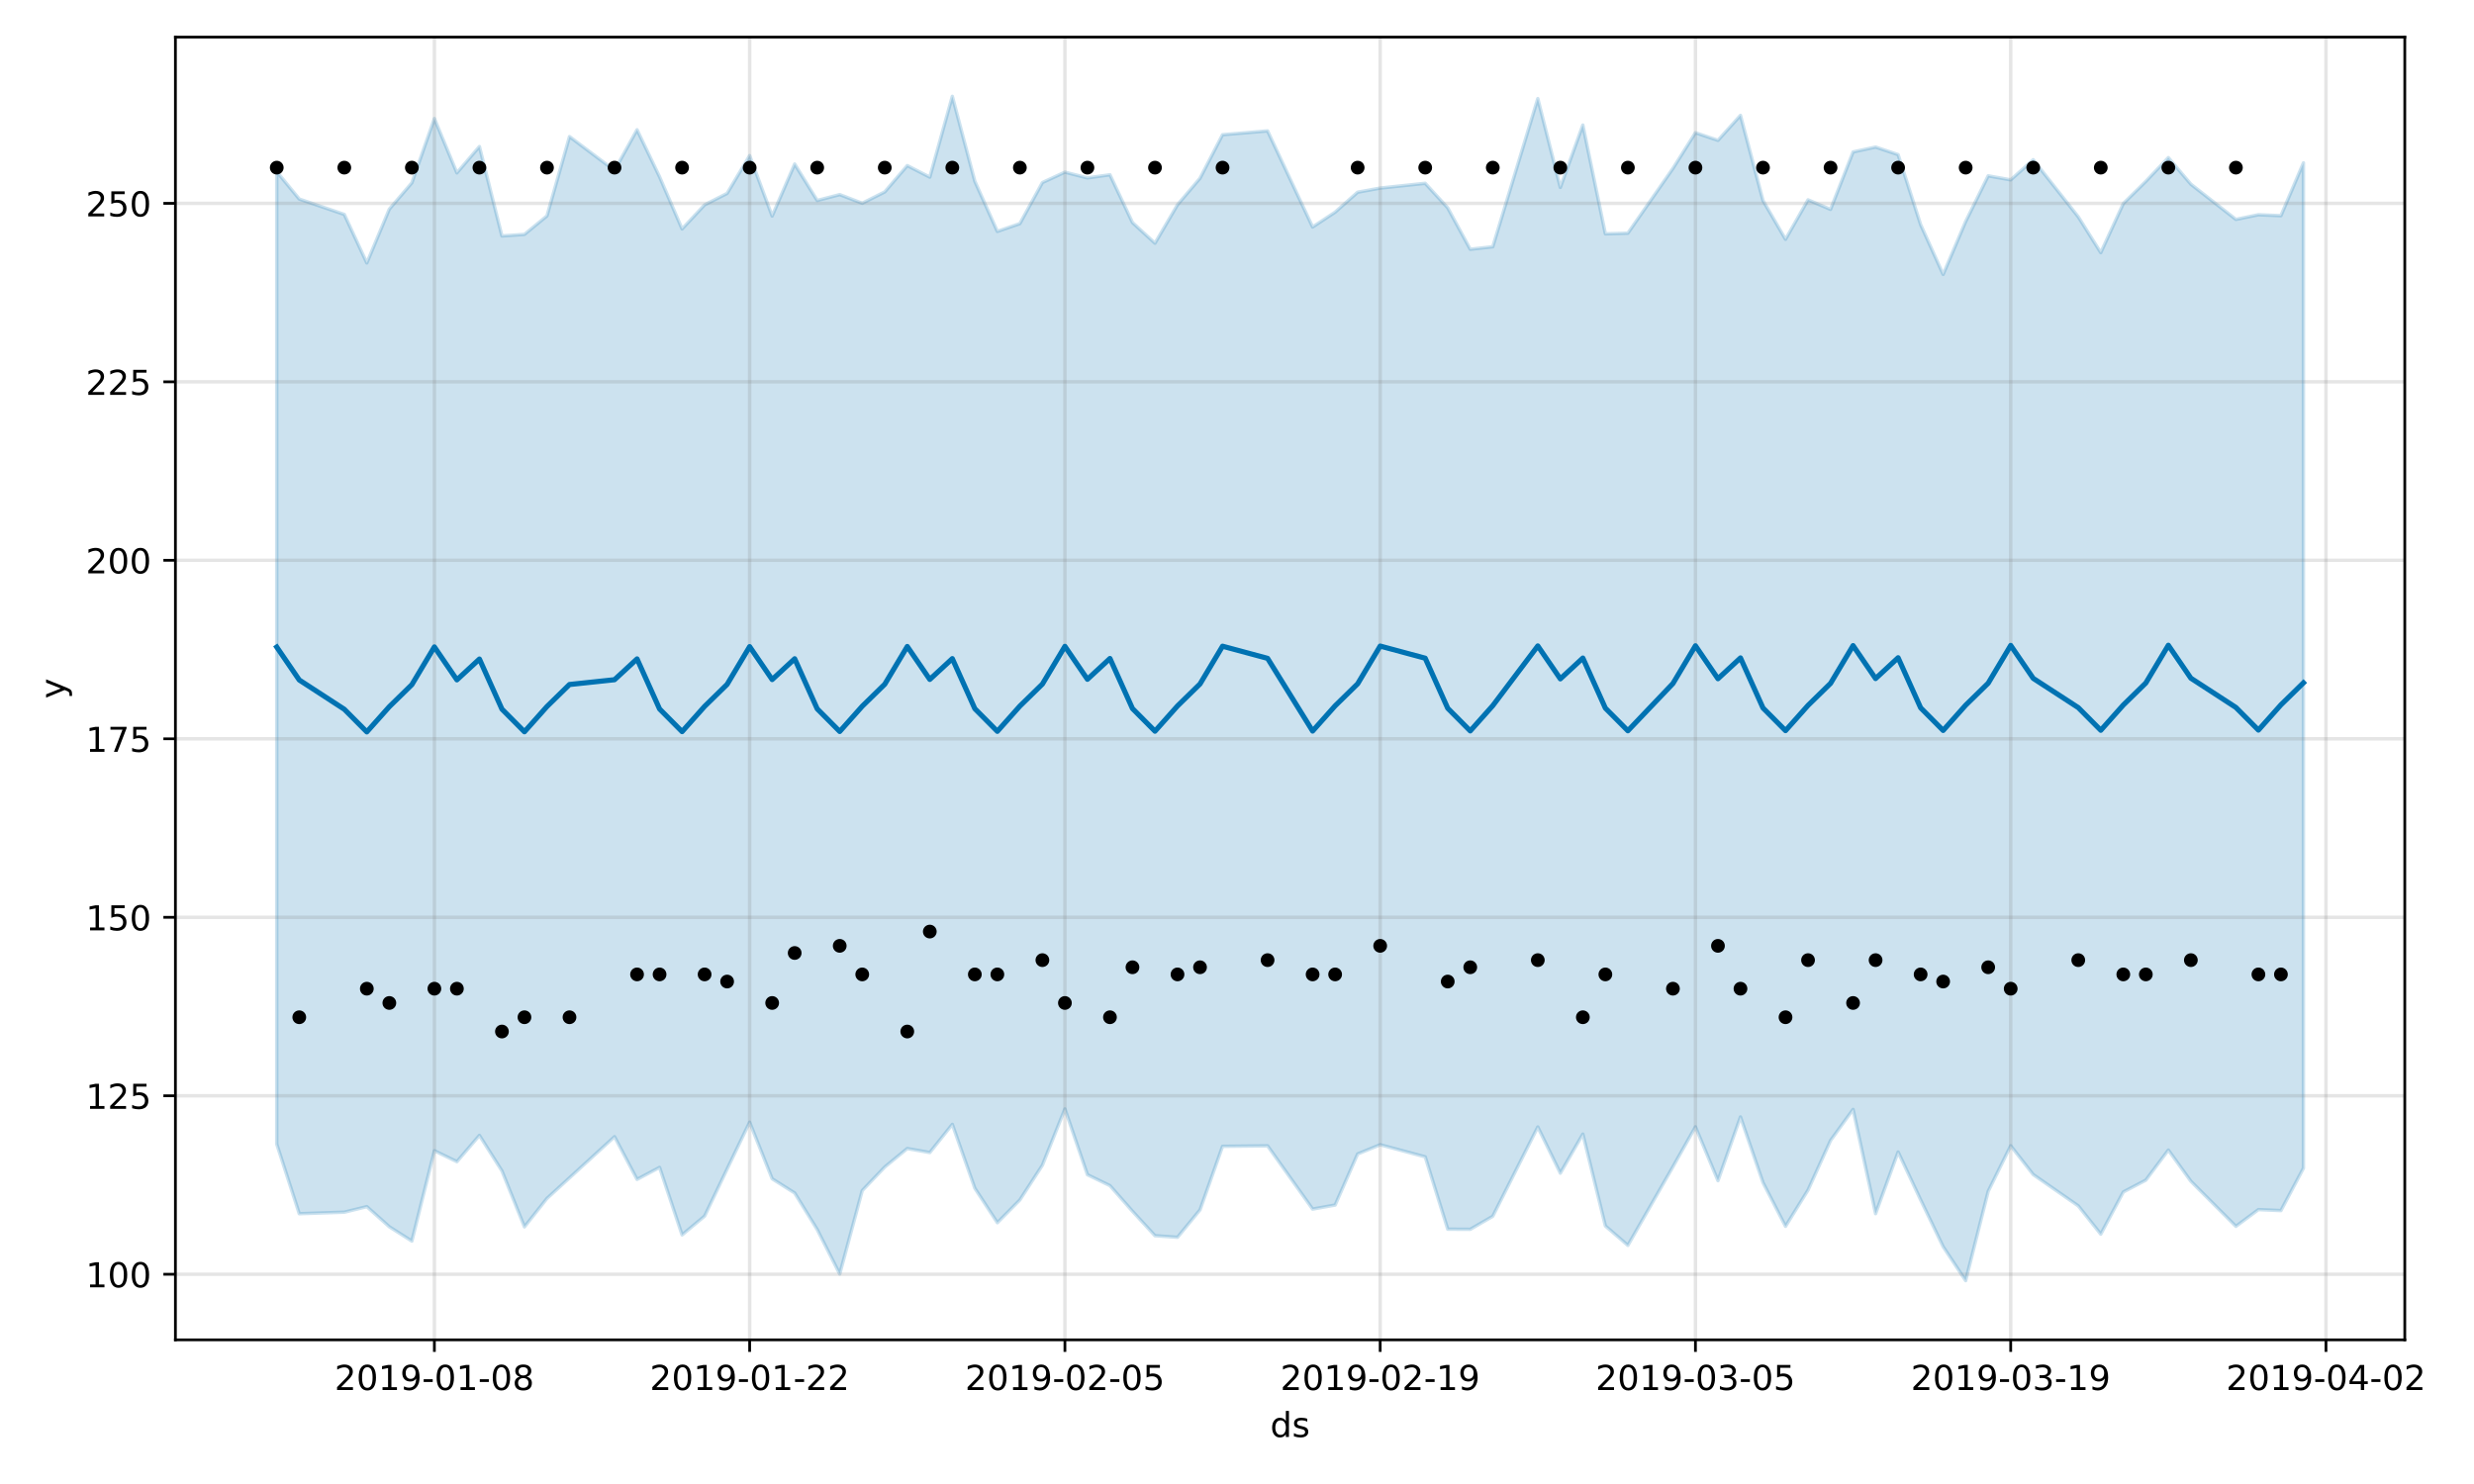 <?xml version="1.0" encoding="utf-8" standalone="no"?>
<!DOCTYPE svg PUBLIC "-//W3C//DTD SVG 1.1//EN"
  "http://www.w3.org/Graphics/SVG/1.1/DTD/svg11.dtd">
<!-- Created with matplotlib (https://matplotlib.org/) -->
<svg height="432pt" version="1.1" viewBox="0 0 720 432" width="720pt" xmlns="http://www.w3.org/2000/svg" xmlns:xlink="http://www.w3.org/1999/xlink">
 <defs>
  <style type="text/css">
*{stroke-linecap:butt;stroke-linejoin:round;}
  </style>
 </defs>
 <g id="figure_1">
  <g id="patch_1">
   <path d="M 0 432 
L 720 432 
L 720 0 
L 0 0 
z
" style="fill:#ffffff;"/>
  </g>
  <g id="axes_1">
   <g id="patch_2">
    <path d="M 51.05 390.04 
L 699.857 390.04 
L 699.857 10.8 
L 51.05 10.8 
z
" style="fill:#ffffff;"/>
   </g>
   <g id="PolyCollection_1">
    <defs>
     <path d="M 80.541 -382.029 
L 80.541 -98.953 
L 87.095 -78.68 
L 100.202 -79.123 
L 106.756 -80.744 
L 113.309 -74.883 
L 119.863 -70.712 
L 126.417 -97.02 
L 132.97 -93.831 
L 139.524 -101.481 
L 146.077 -91.148 
L 152.631 -74.847 
L 159.185 -83.132 
L 165.738 -89.119 
L 178.845 -101.101 
L 185.399 -88.672 
L 191.953 -92.159 
L 198.506 -72.512 
L 205.06 -77.984 
L 211.613 -91.694 
L 218.167 -105.327 
L 224.721 -88.85 
L 231.274 -84.71 
L 237.828 -74.073 
L 244.381 -61.124 
L 250.935 -85.411 
L 257.489 -92.273 
L 264.042 -97.652 
L 270.596 -96.488 
L 277.15 -104.693 
L 283.703 -86.102 
L 290.257 -76.064 
L 296.81 -82.691 
L 303.364 -92.803 
L 309.918 -109.185 
L 316.471 -90.034 
L 323.025 -86.856 
L 329.578 -79.403 
L 336.132 -72.278 
L 342.686 -71.817 
L 349.239 -79.805 
L 355.793 -98.292 
L 368.9 -98.435 
L 382.007 -80.028 
L 388.561 -81.199 
L 395.114 -96.079 
L 401.668 -98.763 
L 414.775 -95.236 
L 421.329 -74.174 
L 427.883 -74.139 
L 434.436 -77.938 
L 447.543 -103.926 
L 454.097 -90.483 
L 460.651 -101.859 
L 467.204 -75.13 
L 473.758 -69.468 
L 486.865 -92.349 
L 493.419 -103.973 
L 499.972 -88.303 
L 506.526 -106.854 
L 513.079 -87.751 
L 519.633 -75.006 
L 526.187 -85.57 
L 532.74 -99.993 
L 539.294 -109.039 
L 545.847 -78.694 
L 552.401 -96.648 
L 558.955 -82.723 
L 565.508 -69.082 
L 572.062 -59.198 
L 578.616 -85.203 
L 585.169 -98.466 
L 591.723 -90.081 
L 604.83 -80.966 
L 611.384 -72.727 
L 617.937 -85.007 
L 624.491 -88.446 
L 631.044 -97.211 
L 637.598 -88.141 
L 650.705 -74.998 
L 657.259 -79.881 
L 663.812 -79.59 
L 670.366 -91.938 
L 670.366 -384.592 
L 670.366 -384.592 
L 663.812 -369.215 
L 657.259 -369.492 
L 650.705 -368.134 
L 637.598 -378.385 
L 631.044 -386.113 
L 624.491 -379.2 
L 617.937 -372.73 
L 611.384 -358.447 
L 604.83 -368.887 
L 591.723 -385.503 
L 585.169 -379.644 
L 578.616 -380.814 
L 572.062 -367.515 
L 565.508 -352.12 
L 558.955 -366.628 
L 552.401 -386.994 
L 545.847 -389.188 
L 539.294 -387.769 
L 532.74 -371.05 
L 526.187 -373.829 
L 519.633 -362.337 
L 513.079 -373.626 
L 506.526 -398.416 
L 499.972 -391.147 
L 493.419 -393.367 
L 486.865 -382.964 
L 473.758 -364.127 
L 467.204 -363.932 
L 460.651 -395.601 
L 454.097 -377.446 
L 447.543 -403.296 
L 434.436 -360.172 
L 427.883 -359.441 
L 421.329 -371.49 
L 414.775 -378.642 
L 401.668 -377.252 
L 395.114 -376.05 
L 388.561 -370.244 
L 382.007 -365.922 
L 368.9 -393.894 
L 355.793 -392.785 
L 349.239 -380.123 
L 342.686 -372.39 
L 336.132 -361.208 
L 329.578 -367.213 
L 323.025 -381.126 
L 316.471 -380.212 
L 309.918 -381.887 
L 303.364 -378.857 
L 296.81 -366.907 
L 290.257 -364.637 
L 283.703 -379.248 
L 277.15 -403.962 
L 270.596 -380.439 
L 264.042 -383.793 
L 257.489 -376.143 
L 250.935 -372.838 
L 244.381 -375.353 
L 237.828 -373.644 
L 231.274 -384.256 
L 224.721 -369.111 
L 218.167 -386.706 
L 211.613 -375.71 
L 205.06 -372.364 
L 198.506 -365.355 
L 191.953 -380.528 
L 185.399 -394.225 
L 178.845 -382.394 
L 165.738 -392.237 
L 159.185 -369.156 
L 152.631 -363.775 
L 146.077 -363.313 
L 139.524 -389.341 
L 132.97 -381.678 
L 126.417 -397.496 
L 119.863 -378.777 
L 113.309 -371.13 
L 106.756 -355.454 
L 100.202 -369.588 
L 87.095 -374.062 
L 80.541 -382.029 
z
" id="m477c4ea23d" style="stroke:#0072b2;stroke-opacity:0.2;"/>
    </defs>
    <g clip-path="url(#p63dfc6f4d7)">
     <use style="fill:#0072b2;fill-opacity:0.2;stroke:#0072b2;stroke-opacity:0.2;" x="0" xlink:href="#m477c4ea23d" y="432"/>
    </g>
   </g>
   <g id="matplotlib.axis_1">
    <g id="xtick_1">
     <g id="line2d_1">
      <path clip-path="url(#p63dfc6f4d7)" d="M 126.417 390.04 
L 126.417 10.8 
" style="fill:none;stroke:#808080;stroke-linecap:square;stroke-opacity:0.2;"/>
     </g>
     <g id="line2d_2">
      <defs>
       <path d="M 0 0 
L 0 3.5 
" id="mbc4dcc1e91" style="stroke:#000000;stroke-width:0.8;"/>
      </defs>
      <g>
       <use style="stroke:#000000;stroke-width:0.8;" x="126.417" xlink:href="#mbc4dcc1e91" y="390.04"/>
      </g>
     </g>
     <g id="text_1">
      <!-- 2019-01-08 -->
      <defs>
       <path d="M 19.188 8.297 
L 53.609 8.297 
L 53.609 0 
L 7.328 0 
L 7.328 8.297 
Q 12.938 14.109 22.625 23.891 
Q 32.328 33.688 34.812 36.531 
Q 39.547 41.844 41.422 45.531 
Q 43.312 49.219 43.312 52.781 
Q 43.312 58.594 39.234 62.25 
Q 35.156 65.922 28.609 65.922 
Q 23.969 65.922 18.812 64.312 
Q 13.672 62.703 7.812 59.422 
L 7.812 69.391 
Q 13.766 71.781 18.938 73 
Q 24.125 74.219 28.422 74.219 
Q 39.75 74.219 46.484 68.547 
Q 53.219 62.891 53.219 53.422 
Q 53.219 48.922 51.531 44.891 
Q 49.859 40.875 45.406 35.406 
Q 44.188 33.984 37.641 27.219 
Q 31.109 20.453 19.188 8.297 
z
" id="DejaVuSans-50"/>
       <path d="M 31.781 66.406 
Q 24.172 66.406 20.328 58.906 
Q 16.5 51.422 16.5 36.375 
Q 16.5 21.391 20.328 13.891 
Q 24.172 6.391 31.781 6.391 
Q 39.453 6.391 43.281 13.891 
Q 47.125 21.391 47.125 36.375 
Q 47.125 51.422 43.281 58.906 
Q 39.453 66.406 31.781 66.406 
z
M 31.781 74.219 
Q 44.047 74.219 50.516 64.516 
Q 56.984 54.828 56.984 36.375 
Q 56.984 17.969 50.516 8.266 
Q 44.047 -1.422 31.781 -1.422 
Q 19.531 -1.422 13.062 8.266 
Q 6.594 17.969 6.594 36.375 
Q 6.594 54.828 13.062 64.516 
Q 19.531 74.219 31.781 74.219 
z
" id="DejaVuSans-48"/>
       <path d="M 12.406 8.297 
L 28.516 8.297 
L 28.516 63.922 
L 10.984 60.406 
L 10.984 69.391 
L 28.422 72.906 
L 38.281 72.906 
L 38.281 8.297 
L 54.391 8.297 
L 54.391 0 
L 12.406 0 
z
" id="DejaVuSans-49"/>
       <path d="M 10.984 1.516 
L 10.984 10.5 
Q 14.703 8.734 18.5 7.812 
Q 22.312 6.891 25.984 6.891 
Q 35.75 6.891 40.891 13.453 
Q 46.047 20.016 46.781 33.406 
Q 43.953 29.203 39.594 26.953 
Q 35.25 24.703 29.984 24.703 
Q 19.047 24.703 12.672 31.312 
Q 6.297 37.938 6.297 49.422 
Q 6.297 60.641 12.938 67.422 
Q 19.578 74.219 30.609 74.219 
Q 43.266 74.219 49.922 64.516 
Q 56.594 54.828 56.594 36.375 
Q 56.594 19.141 48.406 8.859 
Q 40.234 -1.422 26.422 -1.422 
Q 22.703 -1.422 18.891 -0.688 
Q 15.094 0.047 10.984 1.516 
z
M 30.609 32.422 
Q 37.25 32.422 41.125 36.953 
Q 45.016 41.5 45.016 49.422 
Q 45.016 57.281 41.125 61.844 
Q 37.25 66.406 30.609 66.406 
Q 23.969 66.406 20.094 61.844 
Q 16.219 57.281 16.219 49.422 
Q 16.219 41.5 20.094 36.953 
Q 23.969 32.422 30.609 32.422 
z
" id="DejaVuSans-57"/>
       <path d="M 4.891 31.391 
L 31.203 31.391 
L 31.203 23.391 
L 4.891 23.391 
z
" id="DejaVuSans-45"/>
       <path d="M 31.781 34.625 
Q 24.75 34.625 20.719 30.859 
Q 16.703 27.094 16.703 20.516 
Q 16.703 13.922 20.719 10.156 
Q 24.75 6.391 31.781 6.391 
Q 38.812 6.391 42.859 10.172 
Q 46.922 13.969 46.922 20.516 
Q 46.922 27.094 42.891 30.859 
Q 38.875 34.625 31.781 34.625 
z
M 21.922 38.812 
Q 15.578 40.375 12.031 44.719 
Q 8.5 49.078 8.5 55.328 
Q 8.5 64.062 14.719 69.141 
Q 20.953 74.219 31.781 74.219 
Q 42.672 74.219 48.875 69.141 
Q 55.078 64.062 55.078 55.328 
Q 55.078 49.078 51.531 44.719 
Q 48 40.375 41.703 38.812 
Q 48.828 37.156 52.797 32.312 
Q 56.781 27.484 56.781 20.516 
Q 56.781 9.906 50.312 4.234 
Q 43.844 -1.422 31.781 -1.422 
Q 19.734 -1.422 13.25 4.234 
Q 6.781 9.906 6.781 20.516 
Q 6.781 27.484 10.781 32.312 
Q 14.797 37.156 21.922 38.812 
z
M 18.312 54.391 
Q 18.312 48.734 21.844 45.562 
Q 25.391 42.391 31.781 42.391 
Q 38.141 42.391 41.719 45.562 
Q 45.312 48.734 45.312 54.391 
Q 45.312 60.062 41.719 63.234 
Q 38.141 66.406 31.781 66.406 
Q 25.391 66.406 21.844 63.234 
Q 18.312 60.062 18.312 54.391 
z
" id="DejaVuSans-56"/>
      </defs>
      <g transform="translate(97.359 404.638)scale(0.1 -0.1)">
       <use xlink:href="#DejaVuSans-50"/>
       <use x="63.623" xlink:href="#DejaVuSans-48"/>
       <use x="127.246" xlink:href="#DejaVuSans-49"/>
       <use x="190.869" xlink:href="#DejaVuSans-57"/>
       <use x="254.492" xlink:href="#DejaVuSans-45"/>
       <use x="290.576" xlink:href="#DejaVuSans-48"/>
       <use x="354.199" xlink:href="#DejaVuSans-49"/>
       <use x="417.822" xlink:href="#DejaVuSans-45"/>
       <use x="453.906" xlink:href="#DejaVuSans-48"/>
       <use x="517.529" xlink:href="#DejaVuSans-56"/>
      </g>
     </g>
    </g>
    <g id="xtick_2">
     <g id="line2d_3">
      <path clip-path="url(#p63dfc6f4d7)" d="M 218.167 390.04 
L 218.167 10.8 
" style="fill:none;stroke:#808080;stroke-linecap:square;stroke-opacity:0.2;"/>
     </g>
     <g id="line2d_4">
      <g>
       <use style="stroke:#000000;stroke-width:0.8;" x="218.167" xlink:href="#mbc4dcc1e91" y="390.04"/>
      </g>
     </g>
     <g id="text_2">
      <!-- 2019-01-22 -->
      <g transform="translate(189.109 404.638)scale(0.1 -0.1)">
       <use xlink:href="#DejaVuSans-50"/>
       <use x="63.623" xlink:href="#DejaVuSans-48"/>
       <use x="127.246" xlink:href="#DejaVuSans-49"/>
       <use x="190.869" xlink:href="#DejaVuSans-57"/>
       <use x="254.492" xlink:href="#DejaVuSans-45"/>
       <use x="290.576" xlink:href="#DejaVuSans-48"/>
       <use x="354.199" xlink:href="#DejaVuSans-49"/>
       <use x="417.822" xlink:href="#DejaVuSans-45"/>
       <use x="453.906" xlink:href="#DejaVuSans-50"/>
       <use x="517.529" xlink:href="#DejaVuSans-50"/>
      </g>
     </g>
    </g>
    <g id="xtick_3">
     <g id="line2d_5">
      <path clip-path="url(#p63dfc6f4d7)" d="M 309.918 390.04 
L 309.918 10.8 
" style="fill:none;stroke:#808080;stroke-linecap:square;stroke-opacity:0.2;"/>
     </g>
     <g id="line2d_6">
      <g>
       <use style="stroke:#000000;stroke-width:0.8;" x="309.918" xlink:href="#mbc4dcc1e91" y="390.04"/>
      </g>
     </g>
     <g id="text_3">
      <!-- 2019-02-05 -->
      <defs>
       <path d="M 10.797 72.906 
L 49.516 72.906 
L 49.516 64.594 
L 19.828 64.594 
L 19.828 46.734 
Q 21.969 47.469 24.109 47.828 
Q 26.266 48.188 28.422 48.188 
Q 40.625 48.188 47.75 41.5 
Q 54.891 34.812 54.891 23.391 
Q 54.891 11.625 47.562 5.094 
Q 40.234 -1.422 26.906 -1.422 
Q 22.312 -1.422 17.547 -0.641 
Q 12.797 0.141 7.719 1.703 
L 7.719 11.625 
Q 12.109 9.234 16.797 8.062 
Q 21.484 6.891 26.703 6.891 
Q 35.156 6.891 40.078 11.328 
Q 45.016 15.766 45.016 23.391 
Q 45.016 31 40.078 35.438 
Q 35.156 39.891 26.703 39.891 
Q 22.75 39.891 18.812 39.016 
Q 14.891 38.141 10.797 36.281 
z
" id="DejaVuSans-53"/>
      </defs>
      <g transform="translate(280.86 404.638)scale(0.1 -0.1)">
       <use xlink:href="#DejaVuSans-50"/>
       <use x="63.623" xlink:href="#DejaVuSans-48"/>
       <use x="127.246" xlink:href="#DejaVuSans-49"/>
       <use x="190.869" xlink:href="#DejaVuSans-57"/>
       <use x="254.492" xlink:href="#DejaVuSans-45"/>
       <use x="290.576" xlink:href="#DejaVuSans-48"/>
       <use x="354.199" xlink:href="#DejaVuSans-50"/>
       <use x="417.822" xlink:href="#DejaVuSans-45"/>
       <use x="453.906" xlink:href="#DejaVuSans-48"/>
       <use x="517.529" xlink:href="#DejaVuSans-53"/>
      </g>
     </g>
    </g>
    <g id="xtick_4">
     <g id="line2d_7">
      <path clip-path="url(#p63dfc6f4d7)" d="M 401.668 390.04 
L 401.668 10.8 
" style="fill:none;stroke:#808080;stroke-linecap:square;stroke-opacity:0.2;"/>
     </g>
     <g id="line2d_8">
      <g>
       <use style="stroke:#000000;stroke-width:0.8;" x="401.668" xlink:href="#mbc4dcc1e91" y="390.04"/>
      </g>
     </g>
     <g id="text_4">
      <!-- 2019-02-19 -->
      <g transform="translate(372.61 404.638)scale(0.1 -0.1)">
       <use xlink:href="#DejaVuSans-50"/>
       <use x="63.623" xlink:href="#DejaVuSans-48"/>
       <use x="127.246" xlink:href="#DejaVuSans-49"/>
       <use x="190.869" xlink:href="#DejaVuSans-57"/>
       <use x="254.492" xlink:href="#DejaVuSans-45"/>
       <use x="290.576" xlink:href="#DejaVuSans-48"/>
       <use x="354.199" xlink:href="#DejaVuSans-50"/>
       <use x="417.822" xlink:href="#DejaVuSans-45"/>
       <use x="453.906" xlink:href="#DejaVuSans-49"/>
       <use x="517.529" xlink:href="#DejaVuSans-57"/>
      </g>
     </g>
    </g>
    <g id="xtick_5">
     <g id="line2d_9">
      <path clip-path="url(#p63dfc6f4d7)" d="M 493.419 390.04 
L 493.419 10.8 
" style="fill:none;stroke:#808080;stroke-linecap:square;stroke-opacity:0.2;"/>
     </g>
     <g id="line2d_10">
      <g>
       <use style="stroke:#000000;stroke-width:0.8;" x="493.419" xlink:href="#mbc4dcc1e91" y="390.04"/>
      </g>
     </g>
     <g id="text_5">
      <!-- 2019-03-05 -->
      <defs>
       <path d="M 40.578 39.312 
Q 47.656 37.797 51.625 33 
Q 55.609 28.219 55.609 21.188 
Q 55.609 10.406 48.188 4.484 
Q 40.766 -1.422 27.094 -1.422 
Q 22.516 -1.422 17.656 -0.516 
Q 12.797 0.391 7.625 2.203 
L 7.625 11.719 
Q 11.719 9.328 16.594 8.109 
Q 21.484 6.891 26.812 6.891 
Q 36.078 6.891 40.938 10.547 
Q 45.797 14.203 45.797 21.188 
Q 45.797 27.641 41.281 31.266 
Q 36.766 34.906 28.719 34.906 
L 20.219 34.906 
L 20.219 43.016 
L 29.109 43.016 
Q 36.375 43.016 40.234 45.922 
Q 44.094 48.828 44.094 54.297 
Q 44.094 59.906 40.109 62.906 
Q 36.141 65.922 28.719 65.922 
Q 24.656 65.922 20.016 65.031 
Q 15.375 64.156 9.812 62.312 
L 9.812 71.094 
Q 15.438 72.656 20.344 73.438 
Q 25.25 74.219 29.594 74.219 
Q 40.828 74.219 47.359 69.109 
Q 53.906 64.016 53.906 55.328 
Q 53.906 49.266 50.438 45.094 
Q 46.969 40.922 40.578 39.312 
z
" id="DejaVuSans-51"/>
      </defs>
      <g transform="translate(464.361 404.638)scale(0.1 -0.1)">
       <use xlink:href="#DejaVuSans-50"/>
       <use x="63.623" xlink:href="#DejaVuSans-48"/>
       <use x="127.246" xlink:href="#DejaVuSans-49"/>
       <use x="190.869" xlink:href="#DejaVuSans-57"/>
       <use x="254.492" xlink:href="#DejaVuSans-45"/>
       <use x="290.576" xlink:href="#DejaVuSans-48"/>
       <use x="354.199" xlink:href="#DejaVuSans-51"/>
       <use x="417.822" xlink:href="#DejaVuSans-45"/>
       <use x="453.906" xlink:href="#DejaVuSans-48"/>
       <use x="517.529" xlink:href="#DejaVuSans-53"/>
      </g>
     </g>
    </g>
    <g id="xtick_6">
     <g id="line2d_11">
      <path clip-path="url(#p63dfc6f4d7)" d="M 585.169 390.04 
L 585.169 10.8 
" style="fill:none;stroke:#808080;stroke-linecap:square;stroke-opacity:0.2;"/>
     </g>
     <g id="line2d_12">
      <g>
       <use style="stroke:#000000;stroke-width:0.8;" x="585.169" xlink:href="#mbc4dcc1e91" y="390.04"/>
      </g>
     </g>
     <g id="text_6">
      <!-- 2019-03-19 -->
      <g transform="translate(556.111 404.638)scale(0.1 -0.1)">
       <use xlink:href="#DejaVuSans-50"/>
       <use x="63.623" xlink:href="#DejaVuSans-48"/>
       <use x="127.246" xlink:href="#DejaVuSans-49"/>
       <use x="190.869" xlink:href="#DejaVuSans-57"/>
       <use x="254.492" xlink:href="#DejaVuSans-45"/>
       <use x="290.576" xlink:href="#DejaVuSans-48"/>
       <use x="354.199" xlink:href="#DejaVuSans-51"/>
       <use x="417.822" xlink:href="#DejaVuSans-45"/>
       <use x="453.906" xlink:href="#DejaVuSans-49"/>
       <use x="517.529" xlink:href="#DejaVuSans-57"/>
      </g>
     </g>
    </g>
    <g id="xtick_7">
     <g id="line2d_13">
      <path clip-path="url(#p63dfc6f4d7)" d="M 676.92 390.04 
L 676.92 10.8 
" style="fill:none;stroke:#808080;stroke-linecap:square;stroke-opacity:0.2;"/>
     </g>
     <g id="line2d_14">
      <g>
       <use style="stroke:#000000;stroke-width:0.8;" x="676.92" xlink:href="#mbc4dcc1e91" y="390.04"/>
      </g>
     </g>
     <g id="text_7">
      <!-- 2019-04-02 -->
      <defs>
       <path d="M 37.797 64.312 
L 12.891 25.391 
L 37.797 25.391 
z
M 35.203 72.906 
L 47.609 72.906 
L 47.609 25.391 
L 58.016 25.391 
L 58.016 17.188 
L 47.609 17.188 
L 47.609 0 
L 37.797 0 
L 37.797 17.188 
L 4.891 17.188 
L 4.891 26.703 
z
" id="DejaVuSans-52"/>
      </defs>
      <g transform="translate(647.862 404.638)scale(0.1 -0.1)">
       <use xlink:href="#DejaVuSans-50"/>
       <use x="63.623" xlink:href="#DejaVuSans-48"/>
       <use x="127.246" xlink:href="#DejaVuSans-49"/>
       <use x="190.869" xlink:href="#DejaVuSans-57"/>
       <use x="254.492" xlink:href="#DejaVuSans-45"/>
       <use x="290.576" xlink:href="#DejaVuSans-48"/>
       <use x="354.199" xlink:href="#DejaVuSans-52"/>
       <use x="417.822" xlink:href="#DejaVuSans-45"/>
       <use x="453.906" xlink:href="#DejaVuSans-48"/>
       <use x="517.529" xlink:href="#DejaVuSans-50"/>
      </g>
     </g>
    </g>
    <g id="text_8">
     <!-- ds -->
     <defs>
      <path d="M 45.406 46.391 
L 45.406 75.984 
L 54.391 75.984 
L 54.391 0 
L 45.406 0 
L 45.406 8.203 
Q 42.578 3.328 38.25 0.953 
Q 33.938 -1.422 27.875 -1.422 
Q 17.969 -1.422 11.734 6.484 
Q 5.516 14.406 5.516 27.297 
Q 5.516 40.188 11.734 48.094 
Q 17.969 56 27.875 56 
Q 33.938 56 38.25 53.625 
Q 42.578 51.266 45.406 46.391 
z
M 14.797 27.297 
Q 14.797 17.391 18.875 11.75 
Q 22.953 6.109 30.078 6.109 
Q 37.203 6.109 41.297 11.75 
Q 45.406 17.391 45.406 27.297 
Q 45.406 37.203 41.297 42.844 
Q 37.203 48.484 30.078 48.484 
Q 22.953 48.484 18.875 42.844 
Q 14.797 37.203 14.797 27.297 
z
" id="DejaVuSans-100"/>
      <path d="M 44.281 53.078 
L 44.281 44.578 
Q 40.484 46.531 36.375 47.5 
Q 32.281 48.484 27.875 48.484 
Q 21.188 48.484 17.844 46.438 
Q 14.5 44.391 14.5 40.281 
Q 14.5 37.156 16.891 35.375 
Q 19.281 33.594 26.516 31.984 
L 29.594 31.297 
Q 39.156 29.25 43.188 25.516 
Q 47.219 21.781 47.219 15.094 
Q 47.219 7.469 41.188 3.016 
Q 35.156 -1.422 24.609 -1.422 
Q 20.219 -1.422 15.453 -0.562 
Q 10.688 0.297 5.422 2 
L 5.422 11.281 
Q 10.406 8.688 15.234 7.391 
Q 20.062 6.109 24.812 6.109 
Q 31.156 6.109 34.562 8.281 
Q 37.984 10.453 37.984 14.406 
Q 37.984 18.062 35.516 20.016 
Q 33.062 21.969 24.703 23.781 
L 21.578 24.516 
Q 13.234 26.266 9.516 29.906 
Q 5.812 33.547 5.812 39.891 
Q 5.812 47.609 11.281 51.797 
Q 16.75 56 26.812 56 
Q 31.781 56 36.172 55.266 
Q 40.578 54.547 44.281 53.078 
z
" id="DejaVuSans-115"/>
     </defs>
     <g transform="translate(369.675 418.317)scale(0.1 -0.1)">
      <use xlink:href="#DejaVuSans-100"/>
      <use x="63.477" xlink:href="#DejaVuSans-115"/>
     </g>
    </g>
   </g>
   <g id="matplotlib.axis_2">
    <g id="ytick_1">
     <g id="line2d_15">
      <path clip-path="url(#p63dfc6f4d7)" d="M 51.05 370.947 
L 699.857 370.947 
" style="fill:none;stroke:#808080;stroke-linecap:square;stroke-opacity:0.2;"/>
     </g>
     <g id="line2d_16">
      <defs>
       <path d="M 0 0 
L -3.5 0 
" id="mf3c5ffe7e5" style="stroke:#000000;stroke-width:0.8;"/>
      </defs>
      <g>
       <use style="stroke:#000000;stroke-width:0.8;" x="51.05" xlink:href="#mf3c5ffe7e5" y="370.947"/>
      </g>
     </g>
     <g id="text_9">
      <!-- 100 -->
      <g transform="translate(24.962 374.746)scale(0.1 -0.1)">
       <use xlink:href="#DejaVuSans-49"/>
       <use x="63.623" xlink:href="#DejaVuSans-48"/>
       <use x="127.246" xlink:href="#DejaVuSans-48"/>
      </g>
     </g>
    </g>
    <g id="ytick_2">
     <g id="line2d_17">
      <path clip-path="url(#p63dfc6f4d7)" d="M 51.05 318.987 
L 699.857 318.987 
" style="fill:none;stroke:#808080;stroke-linecap:square;stroke-opacity:0.2;"/>
     </g>
     <g id="line2d_18">
      <g>
       <use style="stroke:#000000;stroke-width:0.8;" x="51.05" xlink:href="#mf3c5ffe7e5" y="318.987"/>
      </g>
     </g>
     <g id="text_10">
      <!-- 125 -->
      <g transform="translate(24.962 322.787)scale(0.1 -0.1)">
       <use xlink:href="#DejaVuSans-49"/>
       <use x="63.623" xlink:href="#DejaVuSans-50"/>
       <use x="127.246" xlink:href="#DejaVuSans-53"/>
      </g>
     </g>
    </g>
    <g id="ytick_3">
     <g id="line2d_19">
      <path clip-path="url(#p63dfc6f4d7)" d="M 51.05 267.028 
L 699.857 267.028 
" style="fill:none;stroke:#808080;stroke-linecap:square;stroke-opacity:0.2;"/>
     </g>
     <g id="line2d_20">
      <g>
       <use style="stroke:#000000;stroke-width:0.8;" x="51.05" xlink:href="#mf3c5ffe7e5" y="267.028"/>
      </g>
     </g>
     <g id="text_11">
      <!-- 150 -->
      <g transform="translate(24.962 270.827)scale(0.1 -0.1)">
       <use xlink:href="#DejaVuSans-49"/>
       <use x="63.623" xlink:href="#DejaVuSans-53"/>
       <use x="127.246" xlink:href="#DejaVuSans-48"/>
      </g>
     </g>
    </g>
    <g id="ytick_4">
     <g id="line2d_21">
      <path clip-path="url(#p63dfc6f4d7)" d="M 51.05 215.068 
L 699.857 215.068 
" style="fill:none;stroke:#808080;stroke-linecap:square;stroke-opacity:0.2;"/>
     </g>
     <g id="line2d_22">
      <g>
       <use style="stroke:#000000;stroke-width:0.8;" x="51.05" xlink:href="#mf3c5ffe7e5" y="215.068"/>
      </g>
     </g>
     <g id="text_12">
      <!-- 175 -->
      <defs>
       <path d="M 8.203 72.906 
L 55.078 72.906 
L 55.078 68.703 
L 28.609 0 
L 18.312 0 
L 43.219 64.594 
L 8.203 64.594 
z
" id="DejaVuSans-55"/>
      </defs>
      <g transform="translate(24.962 218.868)scale(0.1 -0.1)">
       <use xlink:href="#DejaVuSans-49"/>
       <use x="63.623" xlink:href="#DejaVuSans-55"/>
       <use x="127.246" xlink:href="#DejaVuSans-53"/>
      </g>
     </g>
    </g>
    <g id="ytick_5">
     <g id="line2d_23">
      <path clip-path="url(#p63dfc6f4d7)" d="M 51.05 163.109 
L 699.857 163.109 
" style="fill:none;stroke:#808080;stroke-linecap:square;stroke-opacity:0.2;"/>
     </g>
     <g id="line2d_24">
      <g>
       <use style="stroke:#000000;stroke-width:0.8;" x="51.05" xlink:href="#mf3c5ffe7e5" y="163.109"/>
      </g>
     </g>
     <g id="text_13">
      <!-- 200 -->
      <g transform="translate(24.962 166.908)scale(0.1 -0.1)">
       <use xlink:href="#DejaVuSans-50"/>
       <use x="63.623" xlink:href="#DejaVuSans-48"/>
       <use x="127.246" xlink:href="#DejaVuSans-48"/>
      </g>
     </g>
    </g>
    <g id="ytick_6">
     <g id="line2d_25">
      <path clip-path="url(#p63dfc6f4d7)" d="M 51.05 111.15 
L 699.857 111.15 
" style="fill:none;stroke:#808080;stroke-linecap:square;stroke-opacity:0.2;"/>
     </g>
     <g id="line2d_26">
      <g>
       <use style="stroke:#000000;stroke-width:0.8;" x="51.05" xlink:href="#mf3c5ffe7e5" y="111.15"/>
      </g>
     </g>
     <g id="text_14">
      <!-- 225 -->
      <g transform="translate(24.962 114.949)scale(0.1 -0.1)">
       <use xlink:href="#DejaVuSans-50"/>
       <use x="63.623" xlink:href="#DejaVuSans-50"/>
       <use x="127.246" xlink:href="#DejaVuSans-53"/>
      </g>
     </g>
    </g>
    <g id="ytick_7">
     <g id="line2d_27">
      <path clip-path="url(#p63dfc6f4d7)" d="M 51.05 59.19 
L 699.857 59.19 
" style="fill:none;stroke:#808080;stroke-linecap:square;stroke-opacity:0.2;"/>
     </g>
     <g id="line2d_28">
      <g>
       <use style="stroke:#000000;stroke-width:0.8;" x="51.05" xlink:href="#mf3c5ffe7e5" y="59.19"/>
      </g>
     </g>
     <g id="text_15">
      <!-- 250 -->
      <g transform="translate(24.962 62.989)scale(0.1 -0.1)">
       <use xlink:href="#DejaVuSans-50"/>
       <use x="63.623" xlink:href="#DejaVuSans-53"/>
       <use x="127.246" xlink:href="#DejaVuSans-48"/>
      </g>
     </g>
    </g>
    <g id="text_16">
     <!-- y -->
     <defs>
      <path d="M 32.172 -5.078 
Q 28.375 -14.844 24.75 -17.812 
Q 21.141 -20.797 15.094 -20.797 
L 7.906 -20.797 
L 7.906 -13.281 
L 13.188 -13.281 
Q 16.891 -13.281 18.938 -11.516 
Q 21 -9.766 23.484 -3.219 
L 25.094 0.875 
L 2.984 54.688 
L 12.5 54.688 
L 29.594 11.922 
L 46.688 54.688 
L 56.203 54.688 
z
" id="DejaVuSans-121"/>
     </defs>
     <g transform="translate(18.883 203.379)rotate(-90)scale(0.1 -0.1)">
      <use xlink:href="#DejaVuSans-121"/>
     </g>
    </g>
   </g>
   <g id="line2d_29">
    <defs>
     <path d="M 0 1.5 
C 0.398 1.5 0.779 1.342 1.061 1.061 
C 1.342 0.779 1.5 0.398 1.5 0 
C 1.5 -0.398 1.342 -0.779 1.061 -1.061 
C 0.779 -1.342 0.398 -1.5 0 -1.5 
C -0.398 -1.5 -0.779 -1.342 -1.061 -1.061 
C -1.342 -0.779 -1.5 -0.398 -1.5 0 
C -1.5 0.398 -1.342 0.779 -1.061 1.061 
C -0.779 1.342 -0.398 1.5 0 1.5 
z
" id="m81f834f61a" style="stroke:#000000;"/>
    </defs>
    <g clip-path="url(#p63dfc6f4d7)">
     <use style="stroke:#000000;" x="80.541" xlink:href="#m81f834f61a" y="48.798"/>
     <use style="stroke:#000000;" x="87.095" xlink:href="#m81f834f61a" y="296.125"/>
     <use style="stroke:#000000;" x="100.202" xlink:href="#m81f834f61a" y="48.798"/>
     <use style="stroke:#000000;" x="106.756" xlink:href="#m81f834f61a" y="287.812"/>
     <use style="stroke:#000000;" x="113.309" xlink:href="#m81f834f61a" y="291.968"/>
     <use style="stroke:#000000;" x="119.863" xlink:href="#m81f834f61a" y="48.798"/>
     <use style="stroke:#000000;" x="126.417" xlink:href="#m81f834f61a" y="287.812"/>
     <use style="stroke:#000000;" x="132.97" xlink:href="#m81f834f61a" y="287.812"/>
     <use style="stroke:#000000;" x="139.524" xlink:href="#m81f834f61a" y="48.798"/>
     <use style="stroke:#000000;" x="146.077" xlink:href="#m81f834f61a" y="300.282"/>
     <use style="stroke:#000000;" x="152.631" xlink:href="#m81f834f61a" y="296.125"/>
     <use style="stroke:#000000;" x="159.185" xlink:href="#m81f834f61a" y="48.798"/>
     <use style="stroke:#000000;" x="165.738" xlink:href="#m81f834f61a" y="296.125"/>
     <use style="stroke:#000000;" x="178.845" xlink:href="#m81f834f61a" y="48.798"/>
     <use style="stroke:#000000;" x="185.399" xlink:href="#m81f834f61a" y="283.655"/>
     <use style="stroke:#000000;" x="191.953" xlink:href="#m81f834f61a" y="283.655"/>
     <use style="stroke:#000000;" x="198.506" xlink:href="#m81f834f61a" y="48.798"/>
     <use style="stroke:#000000;" x="205.06" xlink:href="#m81f834f61a" y="283.655"/>
     <use style="stroke:#000000;" x="211.613" xlink:href="#m81f834f61a" y="285.733"/>
     <use style="stroke:#000000;" x="218.167" xlink:href="#m81f834f61a" y="48.798"/>
     <use style="stroke:#000000;" x="224.721" xlink:href="#m81f834f61a" y="291.968"/>
     <use style="stroke:#000000;" x="231.274" xlink:href="#m81f834f61a" y="277.42"/>
     <use style="stroke:#000000;" x="237.828" xlink:href="#m81f834f61a" y="48.798"/>
     <use style="stroke:#000000;" x="244.381" xlink:href="#m81f834f61a" y="275.341"/>
     <use style="stroke:#000000;" x="250.935" xlink:href="#m81f834f61a" y="283.655"/>
     <use style="stroke:#000000;" x="257.489" xlink:href="#m81f834f61a" y="48.798"/>
     <use style="stroke:#000000;" x="264.042" xlink:href="#m81f834f61a" y="300.282"/>
     <use style="stroke:#000000;" x="270.596" xlink:href="#m81f834f61a" y="271.185"/>
     <use style="stroke:#000000;" x="277.15" xlink:href="#m81f834f61a" y="48.798"/>
     <use style="stroke:#000000;" x="283.703" xlink:href="#m81f834f61a" y="283.655"/>
     <use style="stroke:#000000;" x="290.257" xlink:href="#m81f834f61a" y="283.655"/>
     <use style="stroke:#000000;" x="296.81" xlink:href="#m81f834f61a" y="48.798"/>
     <use style="stroke:#000000;" x="303.364" xlink:href="#m81f834f61a" y="279.498"/>
     <use style="stroke:#000000;" x="309.918" xlink:href="#m81f834f61a" y="291.968"/>
     <use style="stroke:#000000;" x="316.471" xlink:href="#m81f834f61a" y="48.798"/>
     <use style="stroke:#000000;" x="323.025" xlink:href="#m81f834f61a" y="296.125"/>
     <use style="stroke:#000000;" x="329.578" xlink:href="#m81f834f61a" y="281.577"/>
     <use style="stroke:#000000;" x="336.132" xlink:href="#m81f834f61a" y="48.798"/>
     <use style="stroke:#000000;" x="342.686" xlink:href="#m81f834f61a" y="283.655"/>
     <use style="stroke:#000000;" x="349.239" xlink:href="#m81f834f61a" y="281.577"/>
     <use style="stroke:#000000;" x="355.793" xlink:href="#m81f834f61a" y="48.798"/>
     <use style="stroke:#000000;" x="368.9" xlink:href="#m81f834f61a" y="279.498"/>
     <use style="stroke:#000000;" x="382.007" xlink:href="#m81f834f61a" y="283.655"/>
     <use style="stroke:#000000;" x="388.561" xlink:href="#m81f834f61a" y="283.655"/>
     <use style="stroke:#000000;" x="395.114" xlink:href="#m81f834f61a" y="48.798"/>
     <use style="stroke:#000000;" x="401.668" xlink:href="#m81f834f61a" y="275.341"/>
     <use style="stroke:#000000;" x="414.775" xlink:href="#m81f834f61a" y="48.798"/>
     <use style="stroke:#000000;" x="421.329" xlink:href="#m81f834f61a" y="285.733"/>
     <use style="stroke:#000000;" x="427.883" xlink:href="#m81f834f61a" y="281.577"/>
     <use style="stroke:#000000;" x="434.436" xlink:href="#m81f834f61a" y="48.798"/>
     <use style="stroke:#000000;" x="447.543" xlink:href="#m81f834f61a" y="279.498"/>
     <use style="stroke:#000000;" x="454.097" xlink:href="#m81f834f61a" y="48.798"/>
     <use style="stroke:#000000;" x="460.651" xlink:href="#m81f834f61a" y="296.125"/>
     <use style="stroke:#000000;" x="467.204" xlink:href="#m81f834f61a" y="283.655"/>
     <use style="stroke:#000000;" x="473.758" xlink:href="#m81f834f61a" y="48.798"/>
     <use style="stroke:#000000;" x="486.865" xlink:href="#m81f834f61a" y="287.812"/>
     <use style="stroke:#000000;" x="493.419" xlink:href="#m81f834f61a" y="48.798"/>
     <use style="stroke:#000000;" x="499.972" xlink:href="#m81f834f61a" y="275.341"/>
     <use style="stroke:#000000;" x="506.526" xlink:href="#m81f834f61a" y="287.812"/>
     <use style="stroke:#000000;" x="513.079" xlink:href="#m81f834f61a" y="48.798"/>
     <use style="stroke:#000000;" x="519.633" xlink:href="#m81f834f61a" y="296.125"/>
     <use style="stroke:#000000;" x="526.187" xlink:href="#m81f834f61a" y="279.498"/>
     <use style="stroke:#000000;" x="532.74" xlink:href="#m81f834f61a" y="48.798"/>
     <use style="stroke:#000000;" x="539.294" xlink:href="#m81f834f61a" y="291.968"/>
     <use style="stroke:#000000;" x="545.847" xlink:href="#m81f834f61a" y="279.498"/>
     <use style="stroke:#000000;" x="552.401" xlink:href="#m81f834f61a" y="48.798"/>
     <use style="stroke:#000000;" x="558.955" xlink:href="#m81f834f61a" y="283.655"/>
     <use style="stroke:#000000;" x="565.508" xlink:href="#m81f834f61a" y="285.733"/>
     <use style="stroke:#000000;" x="572.062" xlink:href="#m81f834f61a" y="48.798"/>
     <use style="stroke:#000000;" x="578.616" xlink:href="#m81f834f61a" y="281.577"/>
     <use style="stroke:#000000;" x="585.169" xlink:href="#m81f834f61a" y="287.812"/>
     <use style="stroke:#000000;" x="591.723" xlink:href="#m81f834f61a" y="48.798"/>
     <use style="stroke:#000000;" x="604.83" xlink:href="#m81f834f61a" y="279.498"/>
     <use style="stroke:#000000;" x="611.384" xlink:href="#m81f834f61a" y="48.798"/>
     <use style="stroke:#000000;" x="617.937" xlink:href="#m81f834f61a" y="283.655"/>
     <use style="stroke:#000000;" x="624.491" xlink:href="#m81f834f61a" y="283.655"/>
     <use style="stroke:#000000;" x="631.044" xlink:href="#m81f834f61a" y="48.798"/>
     <use style="stroke:#000000;" x="637.598" xlink:href="#m81f834f61a" y="279.498"/>
     <use style="stroke:#000000;" x="650.705" xlink:href="#m81f834f61a" y="48.798"/>
     <use style="stroke:#000000;" x="657.259" xlink:href="#m81f834f61a" y="283.655"/>
     <use style="stroke:#000000;" x="663.812" xlink:href="#m81f834f61a" y="283.655"/>
    </g>
   </g>
   <g id="line2d_30">
    <path clip-path="url(#p63dfc6f4d7)" d="M 80.541 188.361 
L 87.095 197.949 
L 100.202 206.469 
L 106.756 213.06 
L 113.309 205.71 
L 119.863 199.305 
L 126.417 188.32 
L 132.97 197.907 
L 139.524 191.853 
L 146.077 206.428 
L 152.631 213.019 
L 159.185 205.668 
L 165.738 199.263 
L 178.845 197.866 
L 185.399 191.812 
L 191.953 206.386 
L 198.506 212.978 
L 205.06 205.627 
L 211.613 199.222 
L 218.167 188.238 
L 224.721 197.825 
L 231.274 191.771 
L 237.828 206.345 
L 244.381 212.937 
L 250.935 205.586 
L 257.489 199.181 
L 264.042 188.197 
L 270.596 197.784 
L 277.15 191.73 
L 283.703 206.304 
L 290.257 212.895 
L 296.81 205.545 
L 303.364 199.14 
L 309.918 188.156 
L 316.471 197.743 
L 323.025 191.689 
L 329.578 206.263 
L 336.132 212.854 
L 342.686 205.504 
L 349.239 199.099 
L 355.793 188.115 
L 368.9 191.647 
L 382.007 212.813 
L 388.561 205.463 
L 395.114 199.058 
L 401.668 188.073 
L 414.775 191.606 
L 421.329 206.181 
L 427.883 212.772 
L 434.436 205.422 
L 447.543 188.032 
L 454.097 197.619 
L 460.651 191.565 
L 467.204 206.14 
L 473.758 212.731 
L 486.865 198.975 
L 493.419 187.991 
L 499.972 197.578 
L 506.526 191.523 
L 513.079 206.097 
L 519.633 212.688 
L 526.187 205.336 
L 532.74 198.929 
L 539.294 187.943 
L 545.847 197.529 
L 552.401 191.473 
L 558.955 206.045 
L 565.508 212.635 
L 572.062 205.283 
L 578.616 198.876 
L 585.169 187.89 
L 591.723 197.476 
L 604.83 205.992 
L 611.384 212.582 
L 617.937 205.23 
L 624.491 198.823 
L 631.044 187.837 
L 637.598 197.423 
L 650.705 205.939 
L 657.259 212.529 
L 663.812 205.177 
L 670.366 198.77 
" style="fill:none;stroke:#0072b2;stroke-linecap:square;stroke-width:1.5;"/>
   </g>
   <g id="patch_3">
    <path d="M 51.05 390.04 
L 51.05 10.8 
" style="fill:none;stroke:#000000;stroke-linecap:square;stroke-linejoin:miter;stroke-width:0.8;"/>
   </g>
   <g id="patch_4">
    <path d="M 699.857 390.04 
L 699.857 10.8 
" style="fill:none;stroke:#000000;stroke-linecap:square;stroke-linejoin:miter;stroke-width:0.8;"/>
   </g>
   <g id="patch_5">
    <path d="M 51.05 390.04 
L 699.857 390.04 
" style="fill:none;stroke:#000000;stroke-linecap:square;stroke-linejoin:miter;stroke-width:0.8;"/>
   </g>
   <g id="patch_6">
    <path d="M 51.05 10.8 
L 699.857 10.8 
" style="fill:none;stroke:#000000;stroke-linecap:square;stroke-linejoin:miter;stroke-width:0.8;"/>
   </g>
  </g>
 </g>
 <defs>
  <clipPath id="p63dfc6f4d7">
   <rect height="379.24" width="648.807" x="51.05" y="10.8"/>
  </clipPath>
 </defs>
</svg>

